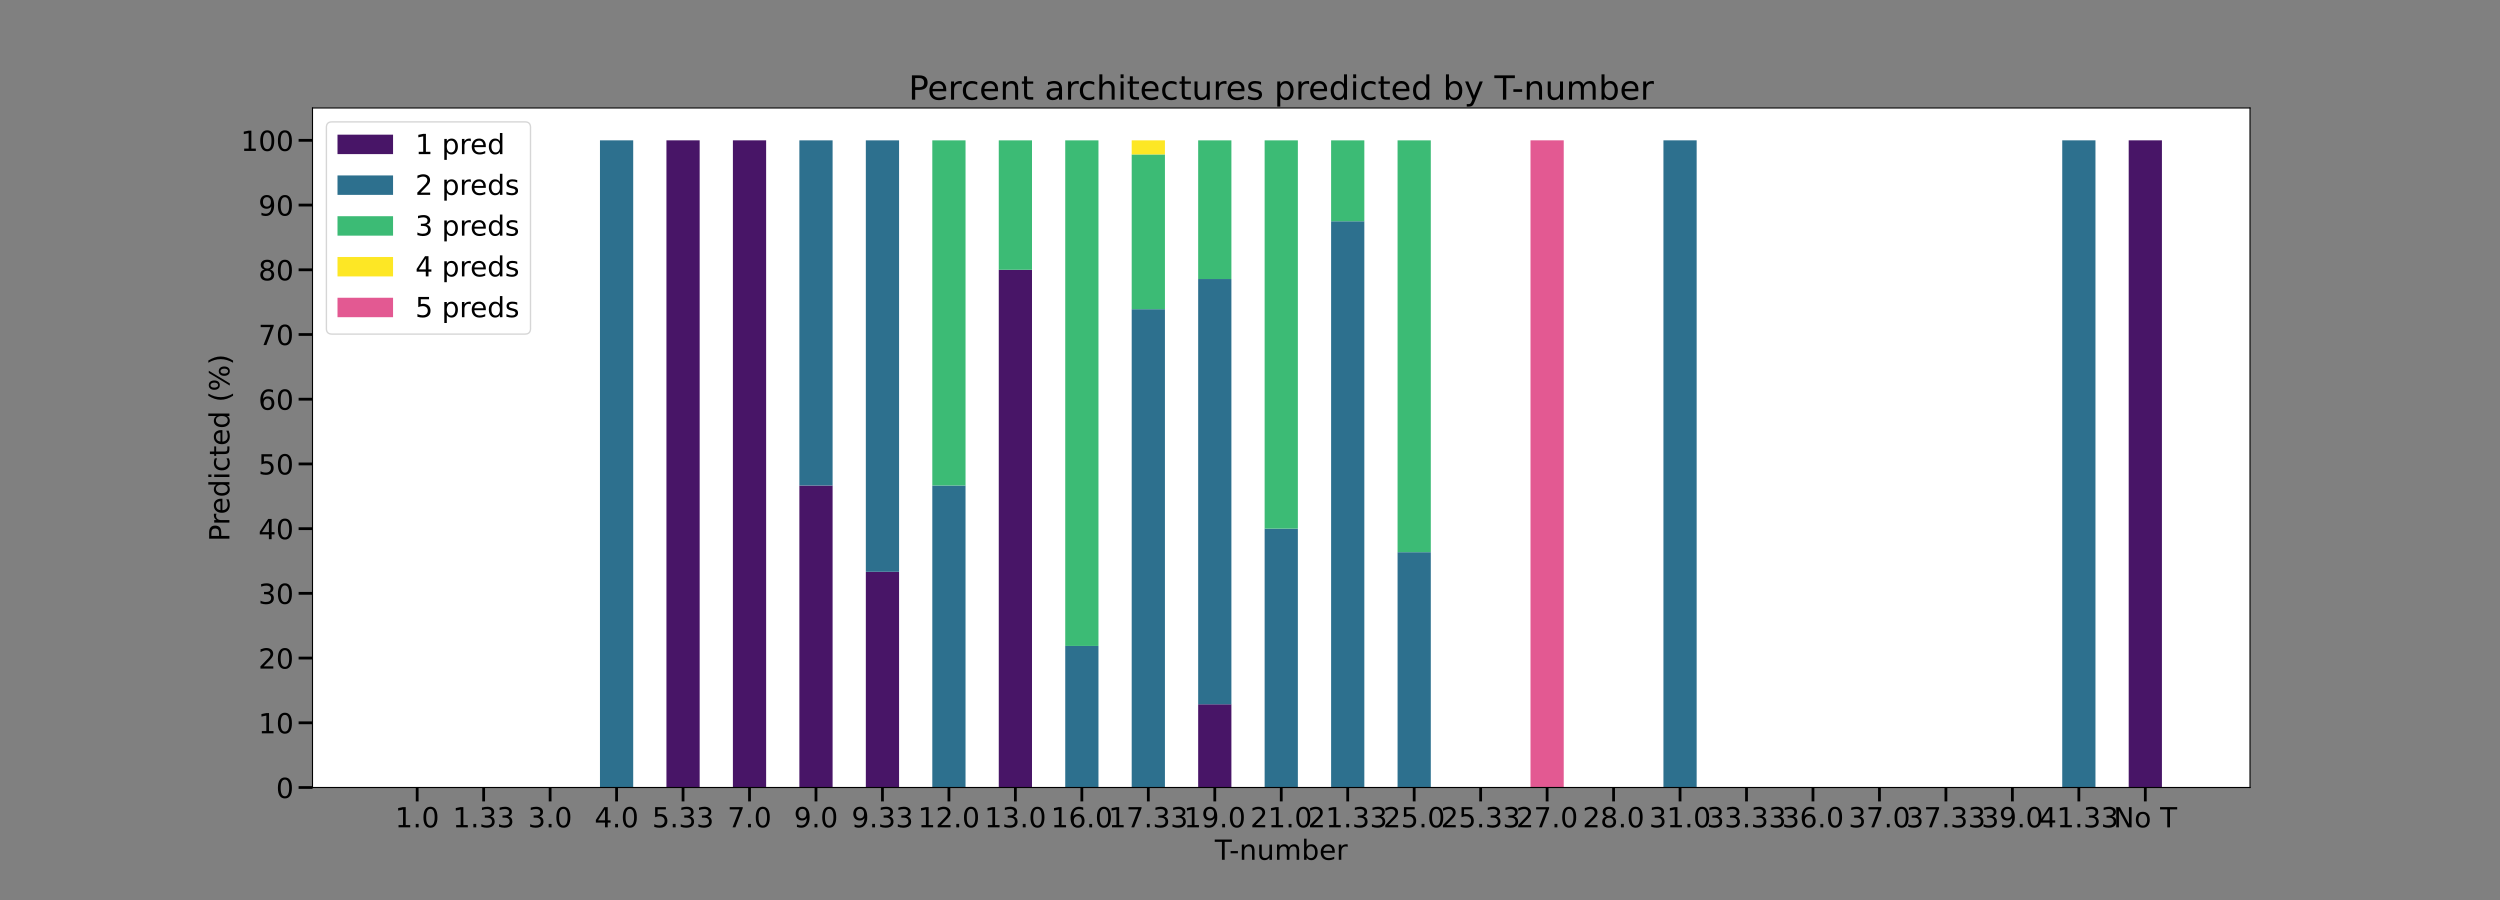 <?xml version="1.0" encoding="utf-8" standalone="no"?>
<!DOCTYPE svg PUBLIC "-//W3C//DTD SVG 1.1//EN"
  "http://www.w3.org/Graphics/SVG/1.1/DTD/svg11.dtd">
<!-- Created with matplotlib (https://matplotlib.org/) -->
<svg height="648pt" version="1.1" viewBox="0 0 1800 648" width="1800pt" xmlns="http://www.w3.org/2000/svg" xmlns:xlink="http://www.w3.org/1999/xlink">
 <rect x="0" y="0" width="1800" height="648" fill="#808080" stroke="none"/>
 <defs>
  <style type="text/css">*{stroke-linecap:butt;stroke-linejoin:round;}</style>
 </defs>
 <g id="figure_1">
  <g id="patch_1">
   <path d="M 0 648 
L 1800 648 
L 1800 0 
L 0 0 
z
" style="fill:none;"/>
  </g>
  <g id="axes_1">
   <g id="patch_2">
    <path d="M 225 567 
L 1620 567 
L 1620 77.76 
L 225 77.76 
z
" style="fill:#ffffff;"/>
   </g>
   <g id="patch_3">
    <path clip-path="url(#p3b4fd1205d)" d="M 288.409 567 
L 312.337 567 
L 312.337 567 
L 288.409 567 
z
" style="fill:#481567;"/>
   </g>
   <g id="patch_4">
    <path clip-path="url(#p3b4fd1205d)" d="M 336.265 567 
L 360.193 567 
L 360.193 567 
L 336.265 567 
z
" style="fill:#481567;"/>
   </g>
   <g id="patch_5">
    <path clip-path="url(#p3b4fd1205d)" d="M 384.121 567 
L 408.049 567 
L 408.049 567 
L 384.121 567 
z
" style="fill:#481567;"/>
   </g>
   <g id="patch_6">
    <path clip-path="url(#p3b4fd1205d)" d="M 431.977 567 
L 455.905 567 
L 455.905 567 
L 431.977 567 
z
" style="fill:#481567;"/>
   </g>
   <g id="patch_7">
    <path clip-path="url(#p3b4fd1205d)" d="M 479.833 567 
L 503.761 567 
L 503.761 101.057 
L 479.833 101.057 
z
" style="fill:#481567;"/>
   </g>
   <g id="patch_8">
    <path clip-path="url(#p3b4fd1205d)" d="M 527.689 567 
L 551.617 567 
L 551.617 101.057 
L 527.689 101.057 
z
" style="fill:#481567;"/>
   </g>
   <g id="patch_9">
    <path clip-path="url(#p3b4fd1205d)" d="M 575.545 567 
L 599.473 567 
L 599.473 349.56 
L 575.545 349.56 
z
" style="fill:#481567;"/>
   </g>
   <g id="patch_10">
    <path clip-path="url(#p3b4fd1205d)" d="M 623.401 567 
L 647.328 567 
L 647.328 411.686 
L 623.401 411.686 
z
" style="fill:#481567;"/>
   </g>
   <g id="patch_11">
    <path clip-path="url(#p3b4fd1205d)" d="M 671.256 567 
L 695.184 567 
L 695.184 567 
L 671.256 567 
z
" style="fill:#481567;"/>
   </g>
   <g id="patch_12">
    <path clip-path="url(#p3b4fd1205d)" d="M 719.112 567 
L 743.04 567 
L 743.04 194.246 
L 719.112 194.246 
z
" style="fill:#481567;"/>
   </g>
   <g id="patch_13">
    <path clip-path="url(#p3b4fd1205d)" d="M 766.968 567 
L 790.896 567 
L 790.896 567 
L 766.968 567 
z
" style="fill:#481567;"/>
   </g>
   <g id="patch_14">
    <path clip-path="url(#p3b4fd1205d)" d="M 814.824 567 
L 838.752 567 
L 838.752 567 
L 814.824 567 
z
" style="fill:#481567;"/>
   </g>
   <g id="patch_15">
    <path clip-path="url(#p3b4fd1205d)" d="M 862.68 567 
L 886.608 567 
L 886.608 507.093 
L 862.68 507.093 
z
" style="fill:#481567;"/>
   </g>
   <g id="patch_16">
    <path clip-path="url(#p3b4fd1205d)" d="M 910.536 567 
L 934.464 567 
L 934.464 567 
L 910.536 567 
z
" style="fill:#481567;"/>
   </g>
   <g id="patch_17">
    <path clip-path="url(#p3b4fd1205d)" d="M 958.392 567 
L 982.32 567 
L 982.32 567 
L 958.392 567 
z
" style="fill:#481567;"/>
   </g>
   <g id="patch_18">
    <path clip-path="url(#p3b4fd1205d)" d="M 1006.248 567 
L 1030.176 567 
L 1030.176 567 
L 1006.248 567 
z
" style="fill:#481567;"/>
   </g>
   <g id="patch_19">
    <path clip-path="url(#p3b4fd1205d)" d="M 1054.104 567 
L 1078.032 567 
L 1078.032 567 
L 1054.104 567 
z
" style="fill:#481567;"/>
   </g>
   <g id="patch_20">
    <path clip-path="url(#p3b4fd1205d)" d="M 1101.96 567 
L 1125.888 567 
L 1125.888 567 
L 1101.96 567 
z
" style="fill:#481567;"/>
   </g>
   <g id="patch_21">
    <path clip-path="url(#p3b4fd1205d)" d="M 1149.816 567 
L 1173.744 567 
L 1173.744 567 
L 1149.816 567 
z
" style="fill:#481567;"/>
   </g>
   <g id="patch_22">
    <path clip-path="url(#p3b4fd1205d)" d="M 1197.672 567 
L 1221.599 567 
L 1221.599 567 
L 1197.672 567 
z
" style="fill:#481567;"/>
   </g>
   <g id="patch_23">
    <path clip-path="url(#p3b4fd1205d)" d="M 1245.527 567 
L 1269.455 567 
L 1269.455 567 
L 1245.527 567 
z
" style="fill:#481567;"/>
   </g>
   <g id="patch_24">
    <path clip-path="url(#p3b4fd1205d)" d="M 1293.383 567 
L 1317.311 567 
L 1317.311 567 
L 1293.383 567 
z
" style="fill:#481567;"/>
   </g>
   <g id="patch_25">
    <path clip-path="url(#p3b4fd1205d)" d="M 1341.239 567 
L 1365.167 567 
L 1365.167 567 
L 1341.239 567 
z
" style="fill:#481567;"/>
   </g>
   <g id="patch_26">
    <path clip-path="url(#p3b4fd1205d)" d="M 1389.095 567 
L 1413.023 567 
L 1413.023 567 
L 1389.095 567 
z
" style="fill:#481567;"/>
   </g>
   <g id="patch_27">
    <path clip-path="url(#p3b4fd1205d)" d="M 1436.951 567 
L 1460.879 567 
L 1460.879 567 
L 1436.951 567 
z
" style="fill:#481567;"/>
   </g>
   <g id="patch_28">
    <path clip-path="url(#p3b4fd1205d)" d="M 1484.807 567 
L 1508.735 567 
L 1508.735 567 
L 1484.807 567 
z
" style="fill:#481567;"/>
   </g>
   <g id="patch_29">
    <path clip-path="url(#p3b4fd1205d)" d="M 1532.663 567 
L 1556.591 567 
L 1556.591 101.057 
L 1532.663 101.057 
z
" style="fill:#481567;"/>
   </g>
   <g id="patch_30">
    <path clip-path="url(#p3b4fd1205d)" d="M 288.409 567 
L 312.337 567 
L 312.337 567 
L 288.409 567 
z
" style="fill:#2d708e;"/>
   </g>
   <g id="patch_31">
    <path clip-path="url(#p3b4fd1205d)" d="M 336.265 567 
L 360.193 567 
L 360.193 567 
L 336.265 567 
z
" style="fill:#2d708e;"/>
   </g>
   <g id="patch_32">
    <path clip-path="url(#p3b4fd1205d)" d="M 384.121 567 
L 408.049 567 
L 408.049 567 
L 384.121 567 
z
" style="fill:#2d708e;"/>
   </g>
   <g id="patch_33">
    <path clip-path="url(#p3b4fd1205d)" d="M 431.977 567 
L 455.905 567 
L 455.905 101.057 
L 431.977 101.057 
z
" style="fill:#2d708e;"/>
   </g>
   <g id="patch_34">
    <path clip-path="url(#p3b4fd1205d)" d="M 479.833 101.057 
L 503.761 101.057 
L 503.761 101.057 
L 479.833 101.057 
z
" style="fill:#2d708e;"/>
   </g>
   <g id="patch_35">
    <path clip-path="url(#p3b4fd1205d)" d="M 527.689 101.057 
L 551.617 101.057 
L 551.617 101.057 
L 527.689 101.057 
z
" style="fill:#2d708e;"/>
   </g>
   <g id="patch_36">
    <path clip-path="url(#p3b4fd1205d)" d="M 575.545 349.56 
L 599.473 349.56 
L 599.473 101.057 
L 575.545 101.057 
z
" style="fill:#2d708e;"/>
   </g>
   <g id="patch_37">
    <path clip-path="url(#p3b4fd1205d)" d="M 623.401 411.686 
L 647.328 411.686 
L 647.328 101.057 
L 623.401 101.057 
z
" style="fill:#2d708e;"/>
   </g>
   <g id="patch_38">
    <path clip-path="url(#p3b4fd1205d)" d="M 671.256 567 
L 695.184 567 
L 695.184 349.56 
L 671.256 349.56 
z
" style="fill:#2d708e;"/>
   </g>
   <g id="patch_39">
    <path clip-path="url(#p3b4fd1205d)" d="M 719.112 194.246 
L 743.04 194.246 
L 743.04 194.246 
L 719.112 194.246 
z
" style="fill:#2d708e;"/>
   </g>
   <g id="patch_40">
    <path clip-path="url(#p3b4fd1205d)" d="M 766.968 567 
L 790.896 567 
L 790.896 465.075 
L 766.968 465.075 
z
" style="fill:#2d708e;"/>
   </g>
   <g id="patch_41">
    <path clip-path="url(#p3b4fd1205d)" d="M 814.824 567 
L 838.752 567 
L 838.752 222.607 
L 814.824 222.607 
z
" style="fill:#2d708e;"/>
   </g>
   <g id="patch_42">
    <path clip-path="url(#p3b4fd1205d)" d="M 862.68 507.093 
L 886.608 507.093 
L 886.608 200.902 
L 862.68 200.902 
z
" style="fill:#2d708e;"/>
   </g>
   <g id="patch_43">
    <path clip-path="url(#p3b4fd1205d)" d="M 910.536 567 
L 934.464 567 
L 934.464 380.623 
L 910.536 380.623 
z
" style="fill:#2d708e;"/>
   </g>
   <g id="patch_44">
    <path clip-path="url(#p3b4fd1205d)" d="M 958.392 567 
L 982.32 567 
L 982.32 159.3 
L 958.392 159.3 
z
" style="fill:#2d708e;"/>
   </g>
   <g id="patch_45">
    <path clip-path="url(#p3b4fd1205d)" d="M 1006.248 567 
L 1030.176 567 
L 1030.176 397.566 
L 1006.248 397.566 
z
" style="fill:#2d708e;"/>
   </g>
   <g id="patch_46">
    <path clip-path="url(#p3b4fd1205d)" d="M 1054.104 567 
L 1078.032 567 
L 1078.032 567 
L 1054.104 567 
z
" style="fill:#2d708e;"/>
   </g>
   <g id="patch_47">
    <path clip-path="url(#p3b4fd1205d)" d="M 1101.96 567 
L 1125.888 567 
L 1125.888 567 
L 1101.96 567 
z
" style="fill:#2d708e;"/>
   </g>
   <g id="patch_48">
    <path clip-path="url(#p3b4fd1205d)" d="M 1149.816 567 
L 1173.744 567 
L 1173.744 567 
L 1149.816 567 
z
" style="fill:#2d708e;"/>
   </g>
   <g id="patch_49">
    <path clip-path="url(#p3b4fd1205d)" d="M 1197.672 567 
L 1221.599 567 
L 1221.599 101.057 
L 1197.672 101.057 
z
" style="fill:#2d708e;"/>
   </g>
   <g id="patch_50">
    <path clip-path="url(#p3b4fd1205d)" d="M 1245.527 567 
L 1269.455 567 
L 1269.455 567 
L 1245.527 567 
z
" style="fill:#2d708e;"/>
   </g>
   <g id="patch_51">
    <path clip-path="url(#p3b4fd1205d)" d="M 1293.383 567 
L 1317.311 567 
L 1317.311 567 
L 1293.383 567 
z
" style="fill:#2d708e;"/>
   </g>
   <g id="patch_52">
    <path clip-path="url(#p3b4fd1205d)" d="M 1341.239 567 
L 1365.167 567 
L 1365.167 567 
L 1341.239 567 
z
" style="fill:#2d708e;"/>
   </g>
   <g id="patch_53">
    <path clip-path="url(#p3b4fd1205d)" d="M 1389.095 567 
L 1413.023 567 
L 1413.023 567 
L 1389.095 567 
z
" style="fill:#2d708e;"/>
   </g>
   <g id="patch_54">
    <path clip-path="url(#p3b4fd1205d)" d="M 1436.951 567 
L 1460.879 567 
L 1460.879 567 
L 1436.951 567 
z
" style="fill:#2d708e;"/>
   </g>
   <g id="patch_55">
    <path clip-path="url(#p3b4fd1205d)" d="M 1484.807 567 
L 1508.735 567 
L 1508.735 101.057 
L 1484.807 101.057 
z
" style="fill:#2d708e;"/>
   </g>
   <g id="patch_56">
    <path clip-path="url(#p3b4fd1205d)" d="M 1532.663 101.057 
L 1556.591 101.057 
L 1556.591 101.057 
L 1532.663 101.057 
z
" style="fill:#2d708e;"/>
   </g>
   <g id="patch_57">
    <path clip-path="url(#p3b4fd1205d)" d="M 288.409 567 
L 312.337 567 
L 312.337 567 
L 288.409 567 
z
" style="fill:#3cbb75;"/>
   </g>
   <g id="patch_58">
    <path clip-path="url(#p3b4fd1205d)" d="M 336.265 567 
L 360.193 567 
L 360.193 567 
L 336.265 567 
z
" style="fill:#3cbb75;"/>
   </g>
   <g id="patch_59">
    <path clip-path="url(#p3b4fd1205d)" d="M 384.121 567 
L 408.049 567 
L 408.049 567 
L 384.121 567 
z
" style="fill:#3cbb75;"/>
   </g>
   <g id="patch_60">
    <path clip-path="url(#p3b4fd1205d)" d="M 431.977 101.057 
L 455.905 101.057 
L 455.905 101.057 
L 431.977 101.057 
z
" style="fill:#3cbb75;"/>
   </g>
   <g id="patch_61">
    <path clip-path="url(#p3b4fd1205d)" d="M 479.833 101.057 
L 503.761 101.057 
L 503.761 101.057 
L 479.833 101.057 
z
" style="fill:#3cbb75;"/>
   </g>
   <g id="patch_62">
    <path clip-path="url(#p3b4fd1205d)" d="M 527.689 101.057 
L 551.617 101.057 
L 551.617 101.057 
L 527.689 101.057 
z
" style="fill:#3cbb75;"/>
   </g>
   <g id="patch_63">
    <path clip-path="url(#p3b4fd1205d)" d="M 575.545 101.057 
L 599.473 101.057 
L 599.473 101.057 
L 575.545 101.057 
z
" style="fill:#3cbb75;"/>
   </g>
   <g id="patch_64">
    <path clip-path="url(#p3b4fd1205d)" d="M 623.401 101.057 
L 647.328 101.057 
L 647.328 101.057 
L 623.401 101.057 
z
" style="fill:#3cbb75;"/>
   </g>
   <g id="patch_65">
    <path clip-path="url(#p3b4fd1205d)" d="M 671.256 349.56 
L 695.184 349.56 
L 695.184 101.057 
L 671.256 101.057 
z
" style="fill:#3cbb75;"/>
   </g>
   <g id="patch_66">
    <path clip-path="url(#p3b4fd1205d)" d="M 719.112 194.246 
L 743.04 194.246 
L 743.04 101.057 
L 719.112 101.057 
z
" style="fill:#3cbb75;"/>
   </g>
   <g id="patch_67">
    <path clip-path="url(#p3b4fd1205d)" d="M 766.968 465.075 
L 790.896 465.075 
L 790.896 101.057 
L 766.968 101.057 
z
" style="fill:#3cbb75;"/>
   </g>
   <g id="patch_68">
    <path clip-path="url(#p3b4fd1205d)" d="M 814.824 222.607 
L 838.752 222.607 
L 838.752 111.186 
L 814.824 111.186 
z
" style="fill:#3cbb75;"/>
   </g>
   <g id="patch_69">
    <path clip-path="url(#p3b4fd1205d)" d="M 862.68 200.902 
L 886.608 200.902 
L 886.608 101.057 
L 862.68 101.057 
z
" style="fill:#3cbb75;"/>
   </g>
   <g id="patch_70">
    <path clip-path="url(#p3b4fd1205d)" d="M 910.536 380.623 
L 934.464 380.623 
L 934.464 101.057 
L 910.536 101.057 
z
" style="fill:#3cbb75;"/>
   </g>
   <g id="patch_71">
    <path clip-path="url(#p3b4fd1205d)" d="M 958.392 159.3 
L 982.32 159.3 
L 982.32 101.057 
L 958.392 101.057 
z
" style="fill:#3cbb75;"/>
   </g>
   <g id="patch_72">
    <path clip-path="url(#p3b4fd1205d)" d="M 1006.248 397.566 
L 1030.176 397.566 
L 1030.176 101.057 
L 1006.248 101.057 
z
" style="fill:#3cbb75;"/>
   </g>
   <g id="patch_73">
    <path clip-path="url(#p3b4fd1205d)" d="M 1054.104 567 
L 1078.032 567 
L 1078.032 567 
L 1054.104 567 
z
" style="fill:#3cbb75;"/>
   </g>
   <g id="patch_74">
    <path clip-path="url(#p3b4fd1205d)" d="M 1101.96 567 
L 1125.888 567 
L 1125.888 567 
L 1101.96 567 
z
" style="fill:#3cbb75;"/>
   </g>
   <g id="patch_75">
    <path clip-path="url(#p3b4fd1205d)" d="M 1149.816 567 
L 1173.744 567 
L 1173.744 567 
L 1149.816 567 
z
" style="fill:#3cbb75;"/>
   </g>
   <g id="patch_76">
    <path clip-path="url(#p3b4fd1205d)" d="M 1197.672 101.057 
L 1221.599 101.057 
L 1221.599 101.057 
L 1197.672 101.057 
z
" style="fill:#3cbb75;"/>
   </g>
   <g id="patch_77">
    <path clip-path="url(#p3b4fd1205d)" d="M 1245.527 567 
L 1269.455 567 
L 1269.455 567 
L 1245.527 567 
z
" style="fill:#3cbb75;"/>
   </g>
   <g id="patch_78">
    <path clip-path="url(#p3b4fd1205d)" d="M 1293.383 567 
L 1317.311 567 
L 1317.311 567 
L 1293.383 567 
z
" style="fill:#3cbb75;"/>
   </g>
   <g id="patch_79">
    <path clip-path="url(#p3b4fd1205d)" d="M 1341.239 567 
L 1365.167 567 
L 1365.167 567 
L 1341.239 567 
z
" style="fill:#3cbb75;"/>
   </g>
   <g id="patch_80">
    <path clip-path="url(#p3b4fd1205d)" d="M 1389.095 567 
L 1413.023 567 
L 1413.023 567 
L 1389.095 567 
z
" style="fill:#3cbb75;"/>
   </g>
   <g id="patch_81">
    <path clip-path="url(#p3b4fd1205d)" d="M 1436.951 567 
L 1460.879 567 
L 1460.879 567 
L 1436.951 567 
z
" style="fill:#3cbb75;"/>
   </g>
   <g id="patch_82">
    <path clip-path="url(#p3b4fd1205d)" d="M 1484.807 101.057 
L 1508.735 101.057 
L 1508.735 101.057 
L 1484.807 101.057 
z
" style="fill:#3cbb75;"/>
   </g>
   <g id="patch_83">
    <path clip-path="url(#p3b4fd1205d)" d="M 1532.663 101.057 
L 1556.591 101.057 
L 1556.591 101.057 
L 1532.663 101.057 
z
" style="fill:#3cbb75;"/>
   </g>
   <g id="patch_84">
    <path clip-path="url(#p3b4fd1205d)" d="M 288.409 567 
L 312.337 567 
L 312.337 567 
L 288.409 567 
z
" style="fill:#fde725;"/>
   </g>
   <g id="patch_85">
    <path clip-path="url(#p3b4fd1205d)" d="M 336.265 567 
L 360.193 567 
L 360.193 567 
L 336.265 567 
z
" style="fill:#fde725;"/>
   </g>
   <g id="patch_86">
    <path clip-path="url(#p3b4fd1205d)" d="M 384.121 567 
L 408.049 567 
L 408.049 567 
L 384.121 567 
z
" style="fill:#fde725;"/>
   </g>
   <g id="patch_87">
    <path clip-path="url(#p3b4fd1205d)" d="M 431.977 101.057 
L 455.905 101.057 
L 455.905 101.057 
L 431.977 101.057 
z
" style="fill:#fde725;"/>
   </g>
   <g id="patch_88">
    <path clip-path="url(#p3b4fd1205d)" d="M 479.833 101.057 
L 503.761 101.057 
L 503.761 101.057 
L 479.833 101.057 
z
" style="fill:#fde725;"/>
   </g>
   <g id="patch_89">
    <path clip-path="url(#p3b4fd1205d)" d="M 527.689 101.057 
L 551.617 101.057 
L 551.617 101.057 
L 527.689 101.057 
z
" style="fill:#fde725;"/>
   </g>
   <g id="patch_90">
    <path clip-path="url(#p3b4fd1205d)" d="M 575.545 101.057 
L 599.473 101.057 
L 599.473 101.057 
L 575.545 101.057 
z
" style="fill:#fde725;"/>
   </g>
   <g id="patch_91">
    <path clip-path="url(#p3b4fd1205d)" d="M 623.401 101.057 
L 647.328 101.057 
L 647.328 101.057 
L 623.401 101.057 
z
" style="fill:#fde725;"/>
   </g>
   <g id="patch_92">
    <path clip-path="url(#p3b4fd1205d)" d="M 671.256 101.057 
L 695.184 101.057 
L 695.184 101.057 
L 671.256 101.057 
z
" style="fill:#fde725;"/>
   </g>
   <g id="patch_93">
    <path clip-path="url(#p3b4fd1205d)" d="M 719.112 101.057 
L 743.04 101.057 
L 743.04 101.057 
L 719.112 101.057 
z
" style="fill:#fde725;"/>
   </g>
   <g id="patch_94">
    <path clip-path="url(#p3b4fd1205d)" d="M 766.968 101.057 
L 790.896 101.057 
L 790.896 101.057 
L 766.968 101.057 
z
" style="fill:#fde725;"/>
   </g>
   <g id="patch_95">
    <path clip-path="url(#p3b4fd1205d)" d="M 814.824 111.186 
L 838.752 111.186 
L 838.752 101.057 
L 814.824 101.057 
z
" style="fill:#fde725;"/>
   </g>
   <g id="patch_96">
    <path clip-path="url(#p3b4fd1205d)" d="M 862.68 101.057 
L 886.608 101.057 
L 886.608 101.057 
L 862.68 101.057 
z
" style="fill:#fde725;"/>
   </g>
   <g id="patch_97">
    <path clip-path="url(#p3b4fd1205d)" d="M 910.536 101.057 
L 934.464 101.057 
L 934.464 101.057 
L 910.536 101.057 
z
" style="fill:#fde725;"/>
   </g>
   <g id="patch_98">
    <path clip-path="url(#p3b4fd1205d)" d="M 958.392 101.057 
L 982.32 101.057 
L 982.32 101.057 
L 958.392 101.057 
z
" style="fill:#fde725;"/>
   </g>
   <g id="patch_99">
    <path clip-path="url(#p3b4fd1205d)" d="M 1006.248 101.057 
L 1030.176 101.057 
L 1030.176 101.057 
L 1006.248 101.057 
z
" style="fill:#fde725;"/>
   </g>
   <g id="patch_100">
    <path clip-path="url(#p3b4fd1205d)" d="M 1054.104 567 
L 1078.032 567 
L 1078.032 567 
L 1054.104 567 
z
" style="fill:#fde725;"/>
   </g>
   <g id="patch_101">
    <path clip-path="url(#p3b4fd1205d)" d="M 1101.96 567 
L 1125.888 567 
L 1125.888 567 
L 1101.96 567 
z
" style="fill:#fde725;"/>
   </g>
   <g id="patch_102">
    <path clip-path="url(#p3b4fd1205d)" d="M 1149.816 567 
L 1173.744 567 
L 1173.744 567 
L 1149.816 567 
z
" style="fill:#fde725;"/>
   </g>
   <g id="patch_103">
    <path clip-path="url(#p3b4fd1205d)" d="M 1197.672 101.057 
L 1221.599 101.057 
L 1221.599 101.057 
L 1197.672 101.057 
z
" style="fill:#fde725;"/>
   </g>
   <g id="patch_104">
    <path clip-path="url(#p3b4fd1205d)" d="M 1245.527 567 
L 1269.455 567 
L 1269.455 567 
L 1245.527 567 
z
" style="fill:#fde725;"/>
   </g>
   <g id="patch_105">
    <path clip-path="url(#p3b4fd1205d)" d="M 1293.383 567 
L 1317.311 567 
L 1317.311 567 
L 1293.383 567 
z
" style="fill:#fde725;"/>
   </g>
   <g id="patch_106">
    <path clip-path="url(#p3b4fd1205d)" d="M 1341.239 567 
L 1365.167 567 
L 1365.167 567 
L 1341.239 567 
z
" style="fill:#fde725;"/>
   </g>
   <g id="patch_107">
    <path clip-path="url(#p3b4fd1205d)" d="M 1389.095 567 
L 1413.023 567 
L 1413.023 567 
L 1389.095 567 
z
" style="fill:#fde725;"/>
   </g>
   <g id="patch_108">
    <path clip-path="url(#p3b4fd1205d)" d="M 1436.951 567 
L 1460.879 567 
L 1460.879 567 
L 1436.951 567 
z
" style="fill:#fde725;"/>
   </g>
   <g id="patch_109">
    <path clip-path="url(#p3b4fd1205d)" d="M 1484.807 101.057 
L 1508.735 101.057 
L 1508.735 101.057 
L 1484.807 101.057 
z
" style="fill:#fde725;"/>
   </g>
   <g id="patch_110">
    <path clip-path="url(#p3b4fd1205d)" d="M 1532.663 101.057 
L 1556.591 101.057 
L 1556.591 101.057 
L 1532.663 101.057 
z
" style="fill:#fde725;"/>
   </g>
   <g id="patch_111">
    <path clip-path="url(#p3b4fd1205d)" d="M 288.409 567 
L 312.337 567 
L 312.337 567 
L 288.409 567 
z
" style="fill:#e35992;"/>
   </g>
   <g id="patch_112">
    <path clip-path="url(#p3b4fd1205d)" d="M 336.265 567 
L 360.193 567 
L 360.193 567 
L 336.265 567 
z
" style="fill:#e35992;"/>
   </g>
   <g id="patch_113">
    <path clip-path="url(#p3b4fd1205d)" d="M 384.121 567 
L 408.049 567 
L 408.049 567 
L 384.121 567 
z
" style="fill:#e35992;"/>
   </g>
   <g id="patch_114">
    <path clip-path="url(#p3b4fd1205d)" d="M 431.977 101.057 
L 455.905 101.057 
L 455.905 101.057 
L 431.977 101.057 
z
" style="fill:#e35992;"/>
   </g>
   <g id="patch_115">
    <path clip-path="url(#p3b4fd1205d)" d="M 479.833 101.057 
L 503.761 101.057 
L 503.761 101.057 
L 479.833 101.057 
z
" style="fill:#e35992;"/>
   </g>
   <g id="patch_116">
    <path clip-path="url(#p3b4fd1205d)" d="M 527.689 101.057 
L 551.617 101.057 
L 551.617 101.057 
L 527.689 101.057 
z
" style="fill:#e35992;"/>
   </g>
   <g id="patch_117">
    <path clip-path="url(#p3b4fd1205d)" d="M 575.545 101.057 
L 599.473 101.057 
L 599.473 101.057 
L 575.545 101.057 
z
" style="fill:#e35992;"/>
   </g>
   <g id="patch_118">
    <path clip-path="url(#p3b4fd1205d)" d="M 623.401 101.057 
L 647.328 101.057 
L 647.328 101.057 
L 623.401 101.057 
z
" style="fill:#e35992;"/>
   </g>
   <g id="patch_119">
    <path clip-path="url(#p3b4fd1205d)" d="M 671.256 101.057 
L 695.184 101.057 
L 695.184 101.057 
L 671.256 101.057 
z
" style="fill:#e35992;"/>
   </g>
   <g id="patch_120">
    <path clip-path="url(#p3b4fd1205d)" d="M 719.112 101.057 
L 743.04 101.057 
L 743.04 101.057 
L 719.112 101.057 
z
" style="fill:#e35992;"/>
   </g>
   <g id="patch_121">
    <path clip-path="url(#p3b4fd1205d)" d="M 766.968 101.057 
L 790.896 101.057 
L 790.896 101.057 
L 766.968 101.057 
z
" style="fill:#e35992;"/>
   </g>
   <g id="patch_122">
    <path clip-path="url(#p3b4fd1205d)" d="M 814.824 101.057 
L 838.752 101.057 
L 838.752 101.057 
L 814.824 101.057 
z
" style="fill:#e35992;"/>
   </g>
   <g id="patch_123">
    <path clip-path="url(#p3b4fd1205d)" d="M 862.68 101.057 
L 886.608 101.057 
L 886.608 101.057 
L 862.68 101.057 
z
" style="fill:#e35992;"/>
   </g>
   <g id="patch_124">
    <path clip-path="url(#p3b4fd1205d)" d="M 910.536 101.057 
L 934.464 101.057 
L 934.464 101.057 
L 910.536 101.057 
z
" style="fill:#e35992;"/>
   </g>
   <g id="patch_125">
    <path clip-path="url(#p3b4fd1205d)" d="M 958.392 101.057 
L 982.32 101.057 
L 982.32 101.057 
L 958.392 101.057 
z
" style="fill:#e35992;"/>
   </g>
   <g id="patch_126">
    <path clip-path="url(#p3b4fd1205d)" d="M 1006.248 101.057 
L 1030.176 101.057 
L 1030.176 101.057 
L 1006.248 101.057 
z
" style="fill:#e35992;"/>
   </g>
   <g id="patch_127">
    <path clip-path="url(#p3b4fd1205d)" d="M 1054.104 567 
L 1078.032 567 
L 1078.032 567 
L 1054.104 567 
z
" style="fill:#e35992;"/>
   </g>
   <g id="patch_128">
    <path clip-path="url(#p3b4fd1205d)" d="M 1101.96 567 
L 1125.888 567 
L 1125.888 101.057 
L 1101.96 101.057 
z
" style="fill:#e35992;"/>
   </g>
   <g id="patch_129">
    <path clip-path="url(#p3b4fd1205d)" d="M 1149.816 567 
L 1173.744 567 
L 1173.744 567 
L 1149.816 567 
z
" style="fill:#e35992;"/>
   </g>
   <g id="patch_130">
    <path clip-path="url(#p3b4fd1205d)" d="M 1197.672 101.057 
L 1221.599 101.057 
L 1221.599 101.057 
L 1197.672 101.057 
z
" style="fill:#e35992;"/>
   </g>
   <g id="patch_131">
    <path clip-path="url(#p3b4fd1205d)" d="M 1245.527 567 
L 1269.455 567 
L 1269.455 567 
L 1245.527 567 
z
" style="fill:#e35992;"/>
   </g>
   <g id="patch_132">
    <path clip-path="url(#p3b4fd1205d)" d="M 1293.383 567 
L 1317.311 567 
L 1317.311 567 
L 1293.383 567 
z
" style="fill:#e35992;"/>
   </g>
   <g id="patch_133">
    <path clip-path="url(#p3b4fd1205d)" d="M 1341.239 567 
L 1365.167 567 
L 1365.167 567 
L 1341.239 567 
z
" style="fill:#e35992;"/>
   </g>
   <g id="patch_134">
    <path clip-path="url(#p3b4fd1205d)" d="M 1389.095 567 
L 1413.023 567 
L 1413.023 567 
L 1389.095 567 
z
" style="fill:#e35992;"/>
   </g>
   <g id="patch_135">
    <path clip-path="url(#p3b4fd1205d)" d="M 1436.951 567 
L 1460.879 567 
L 1460.879 567 
L 1436.951 567 
z
" style="fill:#e35992;"/>
   </g>
   <g id="patch_136">
    <path clip-path="url(#p3b4fd1205d)" d="M 1484.807 101.057 
L 1508.735 101.057 
L 1508.735 101.057 
L 1484.807 101.057 
z
" style="fill:#e35992;"/>
   </g>
   <g id="patch_137">
    <path clip-path="url(#p3b4fd1205d)" d="M 1532.663 101.057 
L 1556.591 101.057 
L 1556.591 101.057 
L 1532.663 101.057 
z
" style="fill:#e35992;"/>
   </g>
   <g id="matplotlib.axis_1">
    <g id="xtick_1">
     <g id="line2d_1">
      <defs>
       <path d="M 0 0 
L 0 10 
" id="ma8dd19d78e" style="stroke:#000000;stroke-width:2;"/>
      </defs>
      <g>
       <use style="stroke:#000000;stroke-width:2;" x="300.373" xlink:href="#ma8dd19d78e" y="567"/>
      </g>
     </g>
     <g id="text_1">
      <!-- 1.0 -->
      <g transform="translate(284.47 595.697)scale(0.2 -0.2)">
       <defs>
        <path d="M 12.406 8.297 
L 28.516 8.297 
L 28.516 63.922 
L 10.984 60.406 
L 10.984 69.391 
L 28.422 72.906 
L 38.281 72.906 
L 38.281 8.297 
L 54.391 8.297 
L 54.391 0 
L 12.406 0 
z
" id="DejaVuSans-49"/>
        <path d="M 10.688 12.406 
L 21 12.406 
L 21 0 
L 10.688 0 
z
" id="DejaVuSans-46"/>
        <path d="M 31.781 66.406 
Q 24.172 66.406 20.328 58.906 
Q 16.5 51.422 16.5 36.375 
Q 16.5 21.391 20.328 13.891 
Q 24.172 6.391 31.781 6.391 
Q 39.453 6.391 43.281 13.891 
Q 47.125 21.391 47.125 36.375 
Q 47.125 51.422 43.281 58.906 
Q 39.453 66.406 31.781 66.406 
z
M 31.781 74.219 
Q 44.047 74.219 50.516 64.516 
Q 56.984 54.828 56.984 36.375 
Q 56.984 17.969 50.516 8.266 
Q 44.047 -1.422 31.781 -1.422 
Q 19.531 -1.422 13.062 8.266 
Q 6.594 17.969 6.594 36.375 
Q 6.594 54.828 13.062 64.516 
Q 19.531 74.219 31.781 74.219 
z
" id="DejaVuSans-48"/>
       </defs>
       <use xlink:href="#DejaVuSans-49"/>
       <use x="63.623" xlink:href="#DejaVuSans-46"/>
       <use x="95.41" xlink:href="#DejaVuSans-48"/>
      </g>
     </g>
    </g>
    <g id="xtick_2">
     <g id="line2d_2">
      <g>
       <use style="stroke:#000000;stroke-width:2;" x="348.229" xlink:href="#ma8dd19d78e" y="567"/>
      </g>
     </g>
     <g id="text_2">
      <!-- 1.33 -->
      <g transform="translate(325.963 595.697)scale(0.2 -0.2)">
       <defs>
        <path d="M 40.578 39.312 
Q 47.656 37.797 51.625 33 
Q 55.609 28.219 55.609 21.188 
Q 55.609 10.406 48.188 4.484 
Q 40.766 -1.422 27.094 -1.422 
Q 22.516 -1.422 17.656 -0.516 
Q 12.797 0.391 7.625 2.203 
L 7.625 11.719 
Q 11.719 9.328 16.594 8.109 
Q 21.484 6.891 26.812 6.891 
Q 36.078 6.891 40.938 10.547 
Q 45.797 14.203 45.797 21.188 
Q 45.797 27.641 41.281 31.266 
Q 36.766 34.906 28.719 34.906 
L 20.219 34.906 
L 20.219 43.016 
L 29.109 43.016 
Q 36.375 43.016 40.234 45.922 
Q 44.094 48.828 44.094 54.297 
Q 44.094 59.906 40.109 62.906 
Q 36.141 65.922 28.719 65.922 
Q 24.656 65.922 20.016 65.031 
Q 15.375 64.156 9.812 62.312 
L 9.812 71.094 
Q 15.438 72.656 20.344 73.438 
Q 25.25 74.219 29.594 74.219 
Q 40.828 74.219 47.359 69.109 
Q 53.906 64.016 53.906 55.328 
Q 53.906 49.266 50.438 45.094 
Q 46.969 40.922 40.578 39.312 
z
" id="DejaVuSans-51"/>
       </defs>
       <use xlink:href="#DejaVuSans-49"/>
       <use x="63.623" xlink:href="#DejaVuSans-46"/>
       <use x="95.41" xlink:href="#DejaVuSans-51"/>
       <use x="159.033" xlink:href="#DejaVuSans-51"/>
      </g>
     </g>
    </g>
    <g id="xtick_3">
     <g id="line2d_3">
      <g>
       <use style="stroke:#000000;stroke-width:2;" x="396.085" xlink:href="#ma8dd19d78e" y="567"/>
      </g>
     </g>
     <g id="text_3">
      <!-- 3.0 -->
      <g transform="translate(380.182 595.697)scale(0.2 -0.2)">
       <use xlink:href="#DejaVuSans-51"/>
       <use x="63.623" xlink:href="#DejaVuSans-46"/>
       <use x="95.41" xlink:href="#DejaVuSans-48"/>
      </g>
     </g>
    </g>
    <g id="xtick_4">
     <g id="line2d_4">
      <g>
       <use style="stroke:#000000;stroke-width:2;" x="443.941" xlink:href="#ma8dd19d78e" y="567"/>
      </g>
     </g>
     <g id="text_4">
      <!-- 4.0 -->
      <g transform="translate(428.038 595.697)scale(0.2 -0.2)">
       <defs>
        <path d="M 37.797 64.312 
L 12.891 25.391 
L 37.797 25.391 
z
M 35.203 72.906 
L 47.609 72.906 
L 47.609 25.391 
L 58.016 25.391 
L 58.016 17.188 
L 47.609 17.188 
L 47.609 0 
L 37.797 0 
L 37.797 17.188 
L 4.891 17.188 
L 4.891 26.703 
z
" id="DejaVuSans-52"/>
       </defs>
       <use xlink:href="#DejaVuSans-52"/>
       <use x="63.623" xlink:href="#DejaVuSans-46"/>
       <use x="95.41" xlink:href="#DejaVuSans-48"/>
      </g>
     </g>
    </g>
    <g id="xtick_5">
     <g id="line2d_5">
      <g>
       <use style="stroke:#000000;stroke-width:2;" x="491.797" xlink:href="#ma8dd19d78e" y="567"/>
      </g>
     </g>
     <g id="text_5">
      <!-- 5.33 -->
      <g transform="translate(469.531 595.697)scale(0.2 -0.2)">
       <defs>
        <path d="M 10.797 72.906 
L 49.516 72.906 
L 49.516 64.594 
L 19.828 64.594 
L 19.828 46.734 
Q 21.969 47.469 24.109 47.828 
Q 26.266 48.188 28.422 48.188 
Q 40.625 48.188 47.75 41.5 
Q 54.891 34.812 54.891 23.391 
Q 54.891 11.625 47.562 5.094 
Q 40.234 -1.422 26.906 -1.422 
Q 22.312 -1.422 17.547 -0.641 
Q 12.797 0.141 7.719 1.703 
L 7.719 11.625 
Q 12.109 9.234 16.797 8.062 
Q 21.484 6.891 26.703 6.891 
Q 35.156 6.891 40.078 11.328 
Q 45.016 15.766 45.016 23.391 
Q 45.016 31 40.078 35.438 
Q 35.156 39.891 26.703 39.891 
Q 22.75 39.891 18.812 39.016 
Q 14.891 38.141 10.797 36.281 
z
" id="DejaVuSans-53"/>
       </defs>
       <use xlink:href="#DejaVuSans-53"/>
       <use x="63.623" xlink:href="#DejaVuSans-46"/>
       <use x="95.41" xlink:href="#DejaVuSans-51"/>
       <use x="159.033" xlink:href="#DejaVuSans-51"/>
      </g>
     </g>
    </g>
    <g id="xtick_6">
     <g id="line2d_6">
      <g>
       <use style="stroke:#000000;stroke-width:2;" x="539.653" xlink:href="#ma8dd19d78e" y="567"/>
      </g>
     </g>
     <g id="text_6">
      <!-- 7.0 -->
      <g transform="translate(523.75 595.697)scale(0.2 -0.2)">
       <defs>
        <path d="M 8.203 72.906 
L 55.078 72.906 
L 55.078 68.703 
L 28.609 0 
L 18.312 0 
L 43.219 64.594 
L 8.203 64.594 
z
" id="DejaVuSans-55"/>
       </defs>
       <use xlink:href="#DejaVuSans-55"/>
       <use x="63.623" xlink:href="#DejaVuSans-46"/>
       <use x="95.41" xlink:href="#DejaVuSans-48"/>
      </g>
     </g>
    </g>
    <g id="xtick_7">
     <g id="line2d_7">
      <g>
       <use style="stroke:#000000;stroke-width:2;" x="587.509" xlink:href="#ma8dd19d78e" y="567"/>
      </g>
     </g>
     <g id="text_7">
      <!-- 9.0 -->
      <g transform="translate(571.605 595.697)scale(0.2 -0.2)">
       <defs>
        <path d="M 10.984 1.516 
L 10.984 10.5 
Q 14.703 8.734 18.5 7.812 
Q 22.312 6.891 25.984 6.891 
Q 35.75 6.891 40.891 13.453 
Q 46.047 20.016 46.781 33.406 
Q 43.953 29.203 39.594 26.953 
Q 35.25 24.703 29.984 24.703 
Q 19.047 24.703 12.672 31.312 
Q 6.297 37.938 6.297 49.422 
Q 6.297 60.641 12.938 67.422 
Q 19.578 74.219 30.609 74.219 
Q 43.266 74.219 49.922 64.516 
Q 56.594 54.828 56.594 36.375 
Q 56.594 19.141 48.406 8.859 
Q 40.234 -1.422 26.422 -1.422 
Q 22.703 -1.422 18.891 -0.688 
Q 15.094 0.047 10.984 1.516 
z
M 30.609 32.422 
Q 37.25 32.422 41.125 36.953 
Q 45.016 41.5 45.016 49.422 
Q 45.016 57.281 41.125 61.844 
Q 37.25 66.406 30.609 66.406 
Q 23.969 66.406 20.094 61.844 
Q 16.219 57.281 16.219 49.422 
Q 16.219 41.5 20.094 36.953 
Q 23.969 32.422 30.609 32.422 
z
" id="DejaVuSans-57"/>
       </defs>
       <use xlink:href="#DejaVuSans-57"/>
       <use x="63.623" xlink:href="#DejaVuSans-46"/>
       <use x="95.41" xlink:href="#DejaVuSans-48"/>
      </g>
     </g>
    </g>
    <g id="xtick_8">
     <g id="line2d_8">
      <g>
       <use style="stroke:#000000;stroke-width:2;" x="635.364" xlink:href="#ma8dd19d78e" y="567"/>
      </g>
     </g>
     <g id="text_8">
      <!-- 9.33 -->
      <g transform="translate(613.099 595.697)scale(0.2 -0.2)">
       <use xlink:href="#DejaVuSans-57"/>
       <use x="63.623" xlink:href="#DejaVuSans-46"/>
       <use x="95.41" xlink:href="#DejaVuSans-51"/>
       <use x="159.033" xlink:href="#DejaVuSans-51"/>
      </g>
     </g>
    </g>
    <g id="xtick_9">
     <g id="line2d_9">
      <g>
       <use style="stroke:#000000;stroke-width:2;" x="683.22" xlink:href="#ma8dd19d78e" y="567"/>
      </g>
     </g>
     <g id="text_9">
      <!-- 12.0 -->
      <g transform="translate(660.955 595.697)scale(0.2 -0.2)">
       <defs>
        <path d="M 19.188 8.297 
L 53.609 8.297 
L 53.609 0 
L 7.328 0 
L 7.328 8.297 
Q 12.938 14.109 22.625 23.891 
Q 32.328 33.688 34.812 36.531 
Q 39.547 41.844 41.422 45.531 
Q 43.312 49.219 43.312 52.781 
Q 43.312 58.594 39.234 62.25 
Q 35.156 65.922 28.609 65.922 
Q 23.969 65.922 18.812 64.312 
Q 13.672 62.703 7.812 59.422 
L 7.812 69.391 
Q 13.766 71.781 18.938 73 
Q 24.125 74.219 28.422 74.219 
Q 39.75 74.219 46.484 68.547 
Q 53.219 62.891 53.219 53.422 
Q 53.219 48.922 51.531 44.891 
Q 49.859 40.875 45.406 35.406 
Q 44.188 33.984 37.641 27.219 
Q 31.109 20.453 19.188 8.297 
z
" id="DejaVuSans-50"/>
       </defs>
       <use xlink:href="#DejaVuSans-49"/>
       <use x="63.623" xlink:href="#DejaVuSans-50"/>
       <use x="127.246" xlink:href="#DejaVuSans-46"/>
       <use x="159.033" xlink:href="#DejaVuSans-48"/>
      </g>
     </g>
    </g>
    <g id="xtick_10">
     <g id="line2d_10">
      <g>
       <use style="stroke:#000000;stroke-width:2;" x="731.076" xlink:href="#ma8dd19d78e" y="567"/>
      </g>
     </g>
     <g id="text_10">
      <!-- 13.0 -->
      <g transform="translate(708.811 595.697)scale(0.2 -0.2)">
       <use xlink:href="#DejaVuSans-49"/>
       <use x="63.623" xlink:href="#DejaVuSans-51"/>
       <use x="127.246" xlink:href="#DejaVuSans-46"/>
       <use x="159.033" xlink:href="#DejaVuSans-48"/>
      </g>
     </g>
    </g>
    <g id="xtick_11">
     <g id="line2d_11">
      <g>
       <use style="stroke:#000000;stroke-width:2;" x="778.932" xlink:href="#ma8dd19d78e" y="567"/>
      </g>
     </g>
     <g id="text_11">
      <!-- 16.0 -->
      <g transform="translate(756.667 595.697)scale(0.2 -0.2)">
       <defs>
        <path d="M 33.016 40.375 
Q 26.375 40.375 22.484 35.828 
Q 18.609 31.297 18.609 23.391 
Q 18.609 15.531 22.484 10.953 
Q 26.375 6.391 33.016 6.391 
Q 39.656 6.391 43.531 10.953 
Q 47.406 15.531 47.406 23.391 
Q 47.406 31.297 43.531 35.828 
Q 39.656 40.375 33.016 40.375 
z
M 52.594 71.297 
L 52.594 62.312 
Q 48.875 64.062 45.094 64.984 
Q 41.312 65.922 37.594 65.922 
Q 27.828 65.922 22.672 59.328 
Q 17.531 52.734 16.797 39.406 
Q 19.672 43.656 24.016 45.922 
Q 28.375 48.188 33.594 48.188 
Q 44.578 48.188 50.953 41.516 
Q 57.328 34.859 57.328 23.391 
Q 57.328 12.156 50.688 5.359 
Q 44.047 -1.422 33.016 -1.422 
Q 20.359 -1.422 13.672 8.266 
Q 6.984 17.969 6.984 36.375 
Q 6.984 53.656 15.188 63.938 
Q 23.391 74.219 37.203 74.219 
Q 40.922 74.219 44.703 73.484 
Q 48.484 72.75 52.594 71.297 
z
" id="DejaVuSans-54"/>
       </defs>
       <use xlink:href="#DejaVuSans-49"/>
       <use x="63.623" xlink:href="#DejaVuSans-54"/>
       <use x="127.246" xlink:href="#DejaVuSans-46"/>
       <use x="159.033" xlink:href="#DejaVuSans-48"/>
      </g>
     </g>
    </g>
    <g id="xtick_12">
     <g id="line2d_12">
      <g>
       <use style="stroke:#000000;stroke-width:2;" x="826.788" xlink:href="#ma8dd19d78e" y="567"/>
      </g>
     </g>
     <g id="text_12">
      <!-- 17.33 -->
      <g transform="translate(798.16 595.697)scale(0.2 -0.2)">
       <use xlink:href="#DejaVuSans-49"/>
       <use x="63.623" xlink:href="#DejaVuSans-55"/>
       <use x="127.246" xlink:href="#DejaVuSans-46"/>
       <use x="159.033" xlink:href="#DejaVuSans-51"/>
       <use x="222.656" xlink:href="#DejaVuSans-51"/>
      </g>
     </g>
    </g>
    <g id="xtick_13">
     <g id="line2d_13">
      <g>
       <use style="stroke:#000000;stroke-width:2;" x="874.644" xlink:href="#ma8dd19d78e" y="567"/>
      </g>
     </g>
     <g id="text_13">
      <!-- 19.0 -->
      <g transform="translate(852.378 595.697)scale(0.2 -0.2)">
       <use xlink:href="#DejaVuSans-49"/>
       <use x="63.623" xlink:href="#DejaVuSans-57"/>
       <use x="127.246" xlink:href="#DejaVuSans-46"/>
       <use x="159.033" xlink:href="#DejaVuSans-48"/>
      </g>
     </g>
    </g>
    <g id="xtick_14">
     <g id="line2d_14">
      <g>
       <use style="stroke:#000000;stroke-width:2;" x="922.5" xlink:href="#ma8dd19d78e" y="567"/>
      </g>
     </g>
     <g id="text_14">
      <!-- 21.0 -->
      <g transform="translate(900.234 595.697)scale(0.2 -0.2)">
       <use xlink:href="#DejaVuSans-50"/>
       <use x="63.623" xlink:href="#DejaVuSans-49"/>
       <use x="127.246" xlink:href="#DejaVuSans-46"/>
       <use x="159.033" xlink:href="#DejaVuSans-48"/>
      </g>
     </g>
    </g>
    <g id="xtick_15">
     <g id="line2d_15">
      <g>
       <use style="stroke:#000000;stroke-width:2;" x="970.356" xlink:href="#ma8dd19d78e" y="567"/>
      </g>
     </g>
     <g id="text_15">
      <!-- 21.33 -->
      <g transform="translate(941.728 595.697)scale(0.2 -0.2)">
       <use xlink:href="#DejaVuSans-50"/>
       <use x="63.623" xlink:href="#DejaVuSans-49"/>
       <use x="127.246" xlink:href="#DejaVuSans-46"/>
       <use x="159.033" xlink:href="#DejaVuSans-51"/>
       <use x="222.656" xlink:href="#DejaVuSans-51"/>
      </g>
     </g>
    </g>
    <g id="xtick_16">
     <g id="line2d_16">
      <g>
       <use style="stroke:#000000;stroke-width:2;" x="1018.212" xlink:href="#ma8dd19d78e" y="567"/>
      </g>
     </g>
     <g id="text_16">
      <!-- 25.0 -->
      <g transform="translate(995.946 595.697)scale(0.2 -0.2)">
       <use xlink:href="#DejaVuSans-50"/>
       <use x="63.623" xlink:href="#DejaVuSans-53"/>
       <use x="127.246" xlink:href="#DejaVuSans-46"/>
       <use x="159.033" xlink:href="#DejaVuSans-48"/>
      </g>
     </g>
    </g>
    <g id="xtick_17">
     <g id="line2d_17">
      <g>
       <use style="stroke:#000000;stroke-width:2;" x="1066.068" xlink:href="#ma8dd19d78e" y="567"/>
      </g>
     </g>
     <g id="text_17">
      <!-- 25.33 -->
      <g transform="translate(1037.44 595.697)scale(0.2 -0.2)">
       <use xlink:href="#DejaVuSans-50"/>
       <use x="63.623" xlink:href="#DejaVuSans-53"/>
       <use x="127.246" xlink:href="#DejaVuSans-46"/>
       <use x="159.033" xlink:href="#DejaVuSans-51"/>
       <use x="222.656" xlink:href="#DejaVuSans-51"/>
      </g>
     </g>
    </g>
    <g id="xtick_18">
     <g id="line2d_18">
      <g>
       <use style="stroke:#000000;stroke-width:2;" x="1113.924" xlink:href="#ma8dd19d78e" y="567"/>
      </g>
     </g>
     <g id="text_18">
      <!-- 27.0 -->
      <g transform="translate(1091.658 595.697)scale(0.2 -0.2)">
       <use xlink:href="#DejaVuSans-50"/>
       <use x="63.623" xlink:href="#DejaVuSans-55"/>
       <use x="127.246" xlink:href="#DejaVuSans-46"/>
       <use x="159.033" xlink:href="#DejaVuSans-48"/>
      </g>
     </g>
    </g>
    <g id="xtick_19">
     <g id="line2d_19">
      <g>
       <use style="stroke:#000000;stroke-width:2;" x="1161.78" xlink:href="#ma8dd19d78e" y="567"/>
      </g>
     </g>
     <g id="text_19">
      <!-- 28.0 -->
      <g transform="translate(1139.514 595.697)scale(0.2 -0.2)">
       <defs>
        <path d="M 31.781 34.625 
Q 24.75 34.625 20.719 30.859 
Q 16.703 27.094 16.703 20.516 
Q 16.703 13.922 20.719 10.156 
Q 24.75 6.391 31.781 6.391 
Q 38.812 6.391 42.859 10.172 
Q 46.922 13.969 46.922 20.516 
Q 46.922 27.094 42.891 30.859 
Q 38.875 34.625 31.781 34.625 
z
M 21.922 38.812 
Q 15.578 40.375 12.031 44.719 
Q 8.5 49.078 8.5 55.328 
Q 8.5 64.062 14.719 69.141 
Q 20.953 74.219 31.781 74.219 
Q 42.672 74.219 48.875 69.141 
Q 55.078 64.062 55.078 55.328 
Q 55.078 49.078 51.531 44.719 
Q 48 40.375 41.703 38.812 
Q 48.828 37.156 52.797 32.312 
Q 56.781 27.484 56.781 20.516 
Q 56.781 9.906 50.312 4.234 
Q 43.844 -1.422 31.781 -1.422 
Q 19.734 -1.422 13.25 4.234 
Q 6.781 9.906 6.781 20.516 
Q 6.781 27.484 10.781 32.312 
Q 14.797 37.156 21.922 38.812 
z
M 18.312 54.391 
Q 18.312 48.734 21.844 45.562 
Q 25.391 42.391 31.781 42.391 
Q 38.141 42.391 41.719 45.562 
Q 45.312 48.734 45.312 54.391 
Q 45.312 60.062 41.719 63.234 
Q 38.141 66.406 31.781 66.406 
Q 25.391 66.406 21.844 63.234 
Q 18.312 60.062 18.312 54.391 
z
" id="DejaVuSans-56"/>
       </defs>
       <use xlink:href="#DejaVuSans-50"/>
       <use x="63.623" xlink:href="#DejaVuSans-56"/>
       <use x="127.246" xlink:href="#DejaVuSans-46"/>
       <use x="159.033" xlink:href="#DejaVuSans-48"/>
      </g>
     </g>
    </g>
    <g id="xtick_20">
     <g id="line2d_20">
      <g>
       <use style="stroke:#000000;stroke-width:2;" x="1209.636" xlink:href="#ma8dd19d78e" y="567"/>
      </g>
     </g>
     <g id="text_20">
      <!-- 31.0 -->
      <g transform="translate(1187.37 595.697)scale(0.2 -0.2)">
       <use xlink:href="#DejaVuSans-51"/>
       <use x="63.623" xlink:href="#DejaVuSans-49"/>
       <use x="127.246" xlink:href="#DejaVuSans-46"/>
       <use x="159.033" xlink:href="#DejaVuSans-48"/>
      </g>
     </g>
    </g>
    <g id="xtick_21">
     <g id="line2d_21">
      <g>
       <use style="stroke:#000000;stroke-width:2;" x="1257.491" xlink:href="#ma8dd19d78e" y="567"/>
      </g>
     </g>
     <g id="text_21">
      <!-- 33.33 -->
      <g transform="translate(1228.863 595.697)scale(0.2 -0.2)">
       <use xlink:href="#DejaVuSans-51"/>
       <use x="63.623" xlink:href="#DejaVuSans-51"/>
       <use x="127.246" xlink:href="#DejaVuSans-46"/>
       <use x="159.033" xlink:href="#DejaVuSans-51"/>
       <use x="222.656" xlink:href="#DejaVuSans-51"/>
      </g>
     </g>
    </g>
    <g id="xtick_22">
     <g id="line2d_22">
      <g>
       <use style="stroke:#000000;stroke-width:2;" x="1305.347" xlink:href="#ma8dd19d78e" y="567"/>
      </g>
     </g>
     <g id="text_22">
      <!-- 36.0 -->
      <g transform="translate(1283.082 595.697)scale(0.2 -0.2)">
       <use xlink:href="#DejaVuSans-51"/>
       <use x="63.623" xlink:href="#DejaVuSans-54"/>
       <use x="127.246" xlink:href="#DejaVuSans-46"/>
       <use x="159.033" xlink:href="#DejaVuSans-48"/>
      </g>
     </g>
    </g>
    <g id="xtick_23">
     <g id="line2d_23">
      <g>
       <use style="stroke:#000000;stroke-width:2;" x="1353.203" xlink:href="#ma8dd19d78e" y="567"/>
      </g>
     </g>
     <g id="text_23">
      <!-- 37.0 -->
      <g transform="translate(1330.938 595.697)scale(0.2 -0.2)">
       <use xlink:href="#DejaVuSans-51"/>
       <use x="63.623" xlink:href="#DejaVuSans-55"/>
       <use x="127.246" xlink:href="#DejaVuSans-46"/>
       <use x="159.033" xlink:href="#DejaVuSans-48"/>
      </g>
     </g>
    </g>
    <g id="xtick_24">
     <g id="line2d_24">
      <g>
       <use style="stroke:#000000;stroke-width:2;" x="1401.059" xlink:href="#ma8dd19d78e" y="567"/>
      </g>
     </g>
     <g id="text_24">
      <!-- 37.33 -->
      <g transform="translate(1372.431 595.697)scale(0.2 -0.2)">
       <use xlink:href="#DejaVuSans-51"/>
       <use x="63.623" xlink:href="#DejaVuSans-55"/>
       <use x="127.246" xlink:href="#DejaVuSans-46"/>
       <use x="159.033" xlink:href="#DejaVuSans-51"/>
       <use x="222.656" xlink:href="#DejaVuSans-51"/>
      </g>
     </g>
    </g>
    <g id="xtick_25">
     <g id="line2d_25">
      <g>
       <use style="stroke:#000000;stroke-width:2;" x="1448.915" xlink:href="#ma8dd19d78e" y="567"/>
      </g>
     </g>
     <g id="text_25">
      <!-- 39.0 -->
      <g transform="translate(1426.649 595.697)scale(0.2 -0.2)">
       <use xlink:href="#DejaVuSans-51"/>
       <use x="63.623" xlink:href="#DejaVuSans-57"/>
       <use x="127.246" xlink:href="#DejaVuSans-46"/>
       <use x="159.033" xlink:href="#DejaVuSans-48"/>
      </g>
     </g>
    </g>
    <g id="xtick_26">
     <g id="line2d_26">
      <g>
       <use style="stroke:#000000;stroke-width:2;" x="1496.771" xlink:href="#ma8dd19d78e" y="567"/>
      </g>
     </g>
     <g id="text_26">
      <!-- 41.33 -->
      <g transform="translate(1468.143 595.697)scale(0.2 -0.2)">
       <use xlink:href="#DejaVuSans-52"/>
       <use x="63.623" xlink:href="#DejaVuSans-49"/>
       <use x="127.246" xlink:href="#DejaVuSans-46"/>
       <use x="159.033" xlink:href="#DejaVuSans-51"/>
       <use x="222.656" xlink:href="#DejaVuSans-51"/>
      </g>
     </g>
    </g>
    <g id="xtick_27">
     <g id="line2d_27">
      <g>
       <use style="stroke:#000000;stroke-width:2;" x="1544.627" xlink:href="#ma8dd19d78e" y="567"/>
      </g>
     </g>
     <g id="text_27">
      <!-- No T -->
      <g transform="translate(1521.741 595.697)scale(0.2 -0.2)">
       <defs>
        <path d="M 9.812 72.906 
L 23.094 72.906 
L 55.422 11.922 
L 55.422 72.906 
L 64.984 72.906 
L 64.984 0 
L 51.703 0 
L 19.391 60.984 
L 19.391 0 
L 9.812 0 
z
" id="DejaVuSans-78"/>
        <path d="M 30.609 48.391 
Q 23.391 48.391 19.188 42.75 
Q 14.984 37.109 14.984 27.297 
Q 14.984 17.484 19.156 11.844 
Q 23.344 6.203 30.609 6.203 
Q 37.797 6.203 41.984 11.859 
Q 46.188 17.531 46.188 27.297 
Q 46.188 37.016 41.984 42.703 
Q 37.797 48.391 30.609 48.391 
z
M 30.609 56 
Q 42.328 56 49.016 48.375 
Q 55.719 40.766 55.719 27.297 
Q 55.719 13.875 49.016 6.219 
Q 42.328 -1.422 30.609 -1.422 
Q 18.844 -1.422 12.172 6.219 
Q 5.516 13.875 5.516 27.297 
Q 5.516 40.766 12.172 48.375 
Q 18.844 56 30.609 56 
z
" id="DejaVuSans-111"/>
        <path id="DejaVuSans-32"/>
        <path d="M -0.297 72.906 
L 61.375 72.906 
L 61.375 64.594 
L 35.5 64.594 
L 35.5 0 
L 25.594 0 
L 25.594 64.594 
L -0.297 64.594 
z
" id="DejaVuSans-84"/>
       </defs>
       <use xlink:href="#DejaVuSans-78"/>
       <use x="74.805" xlink:href="#DejaVuSans-111"/>
       <use x="135.986" xlink:href="#DejaVuSans-32"/>
       <use x="167.773" xlink:href="#DejaVuSans-84"/>
      </g>
     </g>
    </g>
    <g id="text_28">
     <!-- T-number -->
     <g transform="translate(874.669 619.053)scale(0.2 -0.2)">
      <defs>
       <path d="M 4.891 31.391 
L 31.203 31.391 
L 31.203 23.391 
L 4.891 23.391 
z
" id="DejaVuSans-45"/>
       <path d="M 54.891 33.016 
L 54.891 0 
L 45.906 0 
L 45.906 32.719 
Q 45.906 40.484 42.875 44.328 
Q 39.844 48.188 33.797 48.188 
Q 26.516 48.188 22.312 43.547 
Q 18.109 38.922 18.109 30.906 
L 18.109 0 
L 9.078 0 
L 9.078 54.688 
L 18.109 54.688 
L 18.109 46.188 
Q 21.344 51.125 25.703 53.562 
Q 30.078 56 35.797 56 
Q 45.219 56 50.047 50.172 
Q 54.891 44.344 54.891 33.016 
z
" id="DejaVuSans-110"/>
       <path d="M 8.5 21.578 
L 8.5 54.688 
L 17.484 54.688 
L 17.484 21.922 
Q 17.484 14.156 20.5 10.266 
Q 23.531 6.391 29.594 6.391 
Q 36.859 6.391 41.078 11.031 
Q 45.312 15.672 45.312 23.688 
L 45.312 54.688 
L 54.297 54.688 
L 54.297 0 
L 45.312 0 
L 45.312 8.406 
Q 42.047 3.422 37.719 1 
Q 33.406 -1.422 27.688 -1.422 
Q 18.266 -1.422 13.375 4.438 
Q 8.5 10.297 8.5 21.578 
z
M 31.109 56 
z
" id="DejaVuSans-117"/>
       <path d="M 52 44.188 
Q 55.375 50.25 60.062 53.125 
Q 64.75 56 71.094 56 
Q 79.641 56 84.281 50.016 
Q 88.922 44.047 88.922 33.016 
L 88.922 0 
L 79.891 0 
L 79.891 32.719 
Q 79.891 40.578 77.094 44.375 
Q 74.312 48.188 68.609 48.188 
Q 61.625 48.188 57.562 43.547 
Q 53.516 38.922 53.516 30.906 
L 53.516 0 
L 44.484 0 
L 44.484 32.719 
Q 44.484 40.625 41.703 44.406 
Q 38.922 48.188 33.109 48.188 
Q 26.219 48.188 22.156 43.531 
Q 18.109 38.875 18.109 30.906 
L 18.109 0 
L 9.078 0 
L 9.078 54.688 
L 18.109 54.688 
L 18.109 46.188 
Q 21.188 51.219 25.484 53.609 
Q 29.781 56 35.688 56 
Q 41.656 56 45.828 52.969 
Q 50 49.953 52 44.188 
z
" id="DejaVuSans-109"/>
       <path d="M 48.688 27.297 
Q 48.688 37.203 44.609 42.844 
Q 40.531 48.484 33.406 48.484 
Q 26.266 48.484 22.188 42.844 
Q 18.109 37.203 18.109 27.297 
Q 18.109 17.391 22.188 11.75 
Q 26.266 6.109 33.406 6.109 
Q 40.531 6.109 44.609 11.75 
Q 48.688 17.391 48.688 27.297 
z
M 18.109 46.391 
Q 20.953 51.266 25.266 53.625 
Q 29.594 56 35.594 56 
Q 45.562 56 51.781 48.094 
Q 58.016 40.188 58.016 27.297 
Q 58.016 14.406 51.781 6.484 
Q 45.562 -1.422 35.594 -1.422 
Q 29.594 -1.422 25.266 0.953 
Q 20.953 3.328 18.109 8.203 
L 18.109 0 
L 9.078 0 
L 9.078 75.984 
L 18.109 75.984 
z
" id="DejaVuSans-98"/>
       <path d="M 56.203 29.594 
L 56.203 25.203 
L 14.891 25.203 
Q 15.484 15.922 20.484 11.062 
Q 25.484 6.203 34.422 6.203 
Q 39.594 6.203 44.453 7.469 
Q 49.312 8.734 54.109 11.281 
L 54.109 2.781 
Q 49.266 0.734 44.188 -0.344 
Q 39.109 -1.422 33.891 -1.422 
Q 20.797 -1.422 13.156 6.188 
Q 5.516 13.812 5.516 26.812 
Q 5.516 40.234 12.766 48.109 
Q 20.016 56 32.328 56 
Q 43.359 56 49.781 48.891 
Q 56.203 41.797 56.203 29.594 
z
M 47.219 32.234 
Q 47.125 39.594 43.094 43.984 
Q 39.062 48.391 32.422 48.391 
Q 24.906 48.391 20.391 44.141 
Q 15.875 39.891 15.188 32.172 
z
" id="DejaVuSans-101"/>
       <path d="M 41.109 46.297 
Q 39.594 47.172 37.812 47.578 
Q 36.031 48 33.891 48 
Q 26.266 48 22.188 43.047 
Q 18.109 38.094 18.109 28.812 
L 18.109 0 
L 9.078 0 
L 9.078 54.688 
L 18.109 54.688 
L 18.109 46.188 
Q 20.953 51.172 25.484 53.578 
Q 30.031 56 36.531 56 
Q 37.453 56 38.578 55.875 
Q 39.703 55.766 41.062 55.516 
z
" id="DejaVuSans-114"/>
      </defs>
      <use xlink:href="#DejaVuSans-84"/>
      <use x="51.959" xlink:href="#DejaVuSans-45"/>
      <use x="88.043" xlink:href="#DejaVuSans-110"/>
      <use x="151.422" xlink:href="#DejaVuSans-117"/>
      <use x="214.801" xlink:href="#DejaVuSans-109"/>
      <use x="312.213" xlink:href="#DejaVuSans-98"/>
      <use x="375.689" xlink:href="#DejaVuSans-101"/>
      <use x="437.213" xlink:href="#DejaVuSans-114"/>
     </g>
    </g>
   </g>
   <g id="matplotlib.axis_2">
    <g id="ytick_1">
     <g id="line2d_28">
      <defs>
       <path d="M 0 0 
L -10 0 
" id="mae6ed95854" style="stroke:#000000;stroke-width:2;"/>
      </defs>
      <g>
       <use style="stroke:#000000;stroke-width:2;" x="225" xlink:href="#mae6ed95854" y="567"/>
      </g>
     </g>
     <g id="text_29">
      <!-- 0 -->
      <g transform="translate(198.775 574.598)scale(0.2 -0.2)">
       <use xlink:href="#DejaVuSans-48"/>
      </g>
     </g>
    </g>
    <g id="ytick_2">
     <g id="line2d_29">
      <g>
       <use style="stroke:#000000;stroke-width:2;" x="225" xlink:href="#mae6ed95854" y="520.406"/>
      </g>
     </g>
     <g id="text_30">
      <!-- 10 -->
      <g transform="translate(186.05 528.004)scale(0.2 -0.2)">
       <use xlink:href="#DejaVuSans-49"/>
       <use x="63.623" xlink:href="#DejaVuSans-48"/>
      </g>
     </g>
    </g>
    <g id="ytick_3">
     <g id="line2d_30">
      <g>
       <use style="stroke:#000000;stroke-width:2;" x="225" xlink:href="#mae6ed95854" y="473.811"/>
      </g>
     </g>
     <g id="text_31">
      <!-- 20 -->
      <g transform="translate(186.05 481.41)scale(0.2 -0.2)">
       <use xlink:href="#DejaVuSans-50"/>
       <use x="63.623" xlink:href="#DejaVuSans-48"/>
      </g>
     </g>
    </g>
    <g id="ytick_4">
     <g id="line2d_31">
      <g>
       <use style="stroke:#000000;stroke-width:2;" x="225" xlink:href="#mae6ed95854" y="427.217"/>
      </g>
     </g>
     <g id="text_32">
      <!-- 30 -->
      <g transform="translate(186.05 434.816)scale(0.2 -0.2)">
       <use xlink:href="#DejaVuSans-51"/>
       <use x="63.623" xlink:href="#DejaVuSans-48"/>
      </g>
     </g>
    </g>
    <g id="ytick_5">
     <g id="line2d_32">
      <g>
       <use style="stroke:#000000;stroke-width:2;" x="225" xlink:href="#mae6ed95854" y="380.623"/>
      </g>
     </g>
     <g id="text_33">
      <!-- 40 -->
      <g transform="translate(186.05 388.221)scale(0.2 -0.2)">
       <use xlink:href="#DejaVuSans-52"/>
       <use x="63.623" xlink:href="#DejaVuSans-48"/>
      </g>
     </g>
    </g>
    <g id="ytick_6">
     <g id="line2d_33">
      <g>
       <use style="stroke:#000000;stroke-width:2;" x="225" xlink:href="#mae6ed95854" y="334.029"/>
      </g>
     </g>
     <g id="text_34">
      <!-- 50 -->
      <g transform="translate(186.05 341.627)scale(0.2 -0.2)">
       <use xlink:href="#DejaVuSans-53"/>
       <use x="63.623" xlink:href="#DejaVuSans-48"/>
      </g>
     </g>
    </g>
    <g id="ytick_7">
     <g id="line2d_34">
      <g>
       <use style="stroke:#000000;stroke-width:2;" x="225" xlink:href="#mae6ed95854" y="287.434"/>
      </g>
     </g>
     <g id="text_35">
      <!-- 60 -->
      <g transform="translate(186.05 295.033)scale(0.2 -0.2)">
       <use xlink:href="#DejaVuSans-54"/>
       <use x="63.623" xlink:href="#DejaVuSans-48"/>
      </g>
     </g>
    </g>
    <g id="ytick_8">
     <g id="line2d_35">
      <g>
       <use style="stroke:#000000;stroke-width:2;" x="225" xlink:href="#mae6ed95854" y="240.84"/>
      </g>
     </g>
     <g id="text_36">
      <!-- 70 -->
      <g transform="translate(186.05 248.438)scale(0.2 -0.2)">
       <use xlink:href="#DejaVuSans-55"/>
       <use x="63.623" xlink:href="#DejaVuSans-48"/>
      </g>
     </g>
    </g>
    <g id="ytick_9">
     <g id="line2d_36">
      <g>
       <use style="stroke:#000000;stroke-width:2;" x="225" xlink:href="#mae6ed95854" y="194.246"/>
      </g>
     </g>
     <g id="text_37">
      <!-- 80 -->
      <g transform="translate(186.05 201.844)scale(0.2 -0.2)">
       <use xlink:href="#DejaVuSans-56"/>
       <use x="63.623" xlink:href="#DejaVuSans-48"/>
      </g>
     </g>
    </g>
    <g id="ytick_10">
     <g id="line2d_37">
      <g>
       <use style="stroke:#000000;stroke-width:2;" x="225" xlink:href="#mae6ed95854" y="147.651"/>
      </g>
     </g>
     <g id="text_38">
      <!-- 90 -->
      <g transform="translate(186.05 155.25)scale(0.2 -0.2)">
       <use xlink:href="#DejaVuSans-57"/>
       <use x="63.623" xlink:href="#DejaVuSans-48"/>
      </g>
     </g>
    </g>
    <g id="ytick_11">
     <g id="line2d_38">
      <g>
       <use style="stroke:#000000;stroke-width:2;" x="225" xlink:href="#mae6ed95854" y="101.057"/>
      </g>
     </g>
     <g id="text_39">
      <!-- 100 -->
      <g transform="translate(173.325 108.656)scale(0.2 -0.2)">
       <use xlink:href="#DejaVuSans-49"/>
       <use x="63.623" xlink:href="#DejaVuSans-48"/>
       <use x="127.246" xlink:href="#DejaVuSans-48"/>
      </g>
     </g>
    </g>
    <g id="text_40">
     <!-- Predicted (%) -->
     <g transform="translate(165.166 389.803)rotate(-90)scale(0.2 -0.2)">
      <defs>
       <path d="M 19.672 64.797 
L 19.672 37.406 
L 32.078 37.406 
Q 38.969 37.406 42.719 40.969 
Q 46.484 44.531 46.484 51.125 
Q 46.484 57.672 42.719 61.234 
Q 38.969 64.797 32.078 64.797 
z
M 9.812 72.906 
L 32.078 72.906 
Q 44.344 72.906 50.609 67.359 
Q 56.891 61.812 56.891 51.125 
Q 56.891 40.328 50.609 34.812 
Q 44.344 29.297 32.078 29.297 
L 19.672 29.297 
L 19.672 0 
L 9.812 0 
z
" id="DejaVuSans-80"/>
       <path d="M 45.406 46.391 
L 45.406 75.984 
L 54.391 75.984 
L 54.391 0 
L 45.406 0 
L 45.406 8.203 
Q 42.578 3.328 38.25 0.953 
Q 33.938 -1.422 27.875 -1.422 
Q 17.969 -1.422 11.734 6.484 
Q 5.516 14.406 5.516 27.297 
Q 5.516 40.188 11.734 48.094 
Q 17.969 56 27.875 56 
Q 33.938 56 38.25 53.625 
Q 42.578 51.266 45.406 46.391 
z
M 14.797 27.297 
Q 14.797 17.391 18.875 11.75 
Q 22.953 6.109 30.078 6.109 
Q 37.203 6.109 41.297 11.75 
Q 45.406 17.391 45.406 27.297 
Q 45.406 37.203 41.297 42.844 
Q 37.203 48.484 30.078 48.484 
Q 22.953 48.484 18.875 42.844 
Q 14.797 37.203 14.797 27.297 
z
" id="DejaVuSans-100"/>
       <path d="M 9.422 54.688 
L 18.406 54.688 
L 18.406 0 
L 9.422 0 
z
M 9.422 75.984 
L 18.406 75.984 
L 18.406 64.594 
L 9.422 64.594 
z
" id="DejaVuSans-105"/>
       <path d="M 48.781 52.594 
L 48.781 44.188 
Q 44.969 46.297 41.141 47.344 
Q 37.312 48.391 33.406 48.391 
Q 24.656 48.391 19.812 42.844 
Q 14.984 37.312 14.984 27.297 
Q 14.984 17.281 19.812 11.734 
Q 24.656 6.203 33.406 6.203 
Q 37.312 6.203 41.141 7.25 
Q 44.969 8.297 48.781 10.406 
L 48.781 2.094 
Q 45.016 0.344 40.984 -0.531 
Q 36.969 -1.422 32.422 -1.422 
Q 20.062 -1.422 12.781 6.344 
Q 5.516 14.109 5.516 27.297 
Q 5.516 40.672 12.859 48.328 
Q 20.219 56 33.016 56 
Q 37.156 56 41.109 55.141 
Q 45.062 54.297 48.781 52.594 
z
" id="DejaVuSans-99"/>
       <path d="M 18.312 70.219 
L 18.312 54.688 
L 36.812 54.688 
L 36.812 47.703 
L 18.312 47.703 
L 18.312 18.016 
Q 18.312 11.328 20.141 9.422 
Q 21.969 7.516 27.594 7.516 
L 36.812 7.516 
L 36.812 0 
L 27.594 0 
Q 17.188 0 13.234 3.875 
Q 9.281 7.766 9.281 18.016 
L 9.281 47.703 
L 2.688 47.703 
L 2.688 54.688 
L 9.281 54.688 
L 9.281 70.219 
z
" id="DejaVuSans-116"/>
       <path d="M 31 75.875 
Q 24.469 64.656 21.281 53.656 
Q 18.109 42.672 18.109 31.391 
Q 18.109 20.125 21.312 9.062 
Q 24.516 -2 31 -13.188 
L 23.188 -13.188 
Q 15.875 -1.703 12.234 9.375 
Q 8.594 20.453 8.594 31.391 
Q 8.594 42.281 12.203 53.312 
Q 15.828 64.359 23.188 75.875 
z
" id="DejaVuSans-40"/>
       <path d="M 72.703 32.078 
Q 68.453 32.078 66.031 28.469 
Q 63.625 24.859 63.625 18.406 
Q 63.625 12.062 66.031 8.422 
Q 68.453 4.781 72.703 4.781 
Q 76.859 4.781 79.266 8.422 
Q 81.688 12.062 81.688 18.406 
Q 81.688 24.812 79.266 28.438 
Q 76.859 32.078 72.703 32.078 
z
M 72.703 38.281 
Q 80.422 38.281 84.953 32.906 
Q 89.5 27.547 89.5 18.406 
Q 89.5 9.281 84.938 3.922 
Q 80.375 -1.422 72.703 -1.422 
Q 64.891 -1.422 60.344 3.922 
Q 55.812 9.281 55.812 18.406 
Q 55.812 27.594 60.375 32.938 
Q 64.938 38.281 72.703 38.281 
z
M 22.312 68.016 
Q 18.109 68.016 15.688 64.375 
Q 13.281 60.75 13.281 54.391 
Q 13.281 47.953 15.672 44.328 
Q 18.062 40.719 22.312 40.719 
Q 26.562 40.719 28.969 44.328 
Q 31.391 47.953 31.391 54.391 
Q 31.391 60.688 28.953 64.344 
Q 26.516 68.016 22.312 68.016 
z
M 66.406 74.219 
L 74.219 74.219 
L 28.609 -1.422 
L 20.797 -1.422 
z
M 22.312 74.219 
Q 30.031 74.219 34.609 68.875 
Q 39.203 63.531 39.203 54.391 
Q 39.203 45.172 34.641 39.844 
Q 30.078 34.516 22.312 34.516 
Q 14.547 34.516 10.031 39.859 
Q 5.516 45.219 5.516 54.391 
Q 5.516 63.484 10.047 68.844 
Q 14.594 74.219 22.312 74.219 
z
" id="DejaVuSans-37"/>
       <path d="M 8.016 75.875 
L 15.828 75.875 
Q 23.141 64.359 26.781 53.312 
Q 30.422 42.281 30.422 31.391 
Q 30.422 20.453 26.781 9.375 
Q 23.141 -1.703 15.828 -13.188 
L 8.016 -13.188 
Q 14.5 -2 17.703 9.062 
Q 20.906 20.125 20.906 31.391 
Q 20.906 42.672 17.703 53.656 
Q 14.5 64.656 8.016 75.875 
z
" id="DejaVuSans-41"/>
      </defs>
      <use xlink:href="#DejaVuSans-80"/>
      <use x="58.553" xlink:href="#DejaVuSans-114"/>
      <use x="97.416" xlink:href="#DejaVuSans-101"/>
      <use x="158.939" xlink:href="#DejaVuSans-100"/>
      <use x="222.416" xlink:href="#DejaVuSans-105"/>
      <use x="250.199" xlink:href="#DejaVuSans-99"/>
      <use x="305.18" xlink:href="#DejaVuSans-116"/>
      <use x="344.389" xlink:href="#DejaVuSans-101"/>
      <use x="405.912" xlink:href="#DejaVuSans-100"/>
      <use x="469.389" xlink:href="#DejaVuSans-32"/>
      <use x="501.176" xlink:href="#DejaVuSans-40"/>
      <use x="540.189" xlink:href="#DejaVuSans-37"/>
      <use x="635.209" xlink:href="#DejaVuSans-41"/>
     </g>
    </g>
   </g>
   <g id="patch_138">
    <path d="M 225 567 
L 225 77.76 
" style="fill:none;stroke:#000000;stroke-linecap:square;stroke-linejoin:miter;stroke-width:0.8;"/>
   </g>
   <g id="patch_139">
    <path d="M 1620 567 
L 1620 77.76 
" style="fill:none;stroke:#000000;stroke-linecap:square;stroke-linejoin:miter;stroke-width:0.8;"/>
   </g>
   <g id="patch_140">
    <path d="M 225 567 
L 1620 567 
" style="fill:none;stroke:#000000;stroke-linecap:square;stroke-linejoin:miter;stroke-width:0.8;"/>
   </g>
   <g id="patch_141">
    <path d="M 225 77.76 
L 1620 77.76 
" style="fill:none;stroke:#000000;stroke-linecap:square;stroke-linejoin:miter;stroke-width:0.8;"/>
   </g>
   <g id="text_41">
    <!-- Percent architectures predicted by T-number -->
    <g transform="translate(654.219 71.76)scale(0.24 -0.24)">
     <defs>
      <path d="M 34.281 27.484 
Q 23.391 27.484 19.188 25 
Q 14.984 22.516 14.984 16.5 
Q 14.984 11.719 18.141 8.906 
Q 21.297 6.109 26.703 6.109 
Q 34.188 6.109 38.703 11.406 
Q 43.219 16.703 43.219 25.484 
L 43.219 27.484 
z
M 52.203 31.203 
L 52.203 0 
L 43.219 0 
L 43.219 8.297 
Q 40.141 3.328 35.547 0.953 
Q 30.953 -1.422 24.312 -1.422 
Q 15.922 -1.422 10.953 3.297 
Q 6 8.016 6 15.922 
Q 6 25.141 12.172 29.828 
Q 18.359 34.516 30.609 34.516 
L 43.219 34.516 
L 43.219 35.406 
Q 43.219 41.609 39.141 45 
Q 35.062 48.391 27.688 48.391 
Q 23 48.391 18.547 47.266 
Q 14.109 46.141 10.016 43.891 
L 10.016 52.203 
Q 14.938 54.109 19.578 55.047 
Q 24.219 56 28.609 56 
Q 40.484 56 46.344 49.844 
Q 52.203 43.703 52.203 31.203 
z
" id="DejaVuSans-97"/>
      <path d="M 54.891 33.016 
L 54.891 0 
L 45.906 0 
L 45.906 32.719 
Q 45.906 40.484 42.875 44.328 
Q 39.844 48.188 33.797 48.188 
Q 26.516 48.188 22.312 43.547 
Q 18.109 38.922 18.109 30.906 
L 18.109 0 
L 9.078 0 
L 9.078 75.984 
L 18.109 75.984 
L 18.109 46.188 
Q 21.344 51.125 25.703 53.562 
Q 30.078 56 35.797 56 
Q 45.219 56 50.047 50.172 
Q 54.891 44.344 54.891 33.016 
z
" id="DejaVuSans-104"/>
      <path d="M 44.281 53.078 
L 44.281 44.578 
Q 40.484 46.531 36.375 47.5 
Q 32.281 48.484 27.875 48.484 
Q 21.188 48.484 17.844 46.438 
Q 14.5 44.391 14.5 40.281 
Q 14.5 37.156 16.891 35.375 
Q 19.281 33.594 26.516 31.984 
L 29.594 31.297 
Q 39.156 29.25 43.188 25.516 
Q 47.219 21.781 47.219 15.094 
Q 47.219 7.469 41.188 3.016 
Q 35.156 -1.422 24.609 -1.422 
Q 20.219 -1.422 15.453 -0.562 
Q 10.688 0.297 5.422 2 
L 5.422 11.281 
Q 10.406 8.688 15.234 7.391 
Q 20.062 6.109 24.812 6.109 
Q 31.156 6.109 34.562 8.281 
Q 37.984 10.453 37.984 14.406 
Q 37.984 18.062 35.516 20.016 
Q 33.062 21.969 24.703 23.781 
L 21.578 24.516 
Q 13.234 26.266 9.516 29.906 
Q 5.812 33.547 5.812 39.891 
Q 5.812 47.609 11.281 51.797 
Q 16.75 56 26.812 56 
Q 31.781 56 36.172 55.266 
Q 40.578 54.547 44.281 53.078 
z
" id="DejaVuSans-115"/>
      <path d="M 18.109 8.203 
L 18.109 -20.797 
L 9.078 -20.797 
L 9.078 54.688 
L 18.109 54.688 
L 18.109 46.391 
Q 20.953 51.266 25.266 53.625 
Q 29.594 56 35.594 56 
Q 45.562 56 51.781 48.094 
Q 58.016 40.188 58.016 27.297 
Q 58.016 14.406 51.781 6.484 
Q 45.562 -1.422 35.594 -1.422 
Q 29.594 -1.422 25.266 0.953 
Q 20.953 3.328 18.109 8.203 
z
M 48.688 27.297 
Q 48.688 37.203 44.609 42.844 
Q 40.531 48.484 33.406 48.484 
Q 26.266 48.484 22.188 42.844 
Q 18.109 37.203 18.109 27.297 
Q 18.109 17.391 22.188 11.75 
Q 26.266 6.109 33.406 6.109 
Q 40.531 6.109 44.609 11.75 
Q 48.688 17.391 48.688 27.297 
z
" id="DejaVuSans-112"/>
      <path d="M 32.172 -5.078 
Q 28.375 -14.844 24.75 -17.812 
Q 21.141 -20.797 15.094 -20.797 
L 7.906 -20.797 
L 7.906 -13.281 
L 13.188 -13.281 
Q 16.891 -13.281 18.938 -11.516 
Q 21 -9.766 23.484 -3.219 
L 25.094 0.875 
L 2.984 54.688 
L 12.5 54.688 
L 29.594 11.922 
L 46.688 54.688 
L 56.203 54.688 
z
" id="DejaVuSans-121"/>
     </defs>
     <use xlink:href="#DejaVuSans-80"/>
     <use x="56.678" xlink:href="#DejaVuSans-101"/>
     <use x="118.201" xlink:href="#DejaVuSans-114"/>
     <use x="157.064" xlink:href="#DejaVuSans-99"/>
     <use x="212.045" xlink:href="#DejaVuSans-101"/>
     <use x="273.568" xlink:href="#DejaVuSans-110"/>
     <use x="336.947" xlink:href="#DejaVuSans-116"/>
     <use x="376.156" xlink:href="#DejaVuSans-32"/>
     <use x="407.943" xlink:href="#DejaVuSans-97"/>
     <use x="469.223" xlink:href="#DejaVuSans-114"/>
     <use x="508.086" xlink:href="#DejaVuSans-99"/>
     <use x="563.066" xlink:href="#DejaVuSans-104"/>
     <use x="626.445" xlink:href="#DejaVuSans-105"/>
     <use x="654.229" xlink:href="#DejaVuSans-116"/>
     <use x="693.438" xlink:href="#DejaVuSans-101"/>
     <use x="754.961" xlink:href="#DejaVuSans-99"/>
     <use x="809.941" xlink:href="#DejaVuSans-116"/>
     <use x="849.15" xlink:href="#DejaVuSans-117"/>
     <use x="912.529" xlink:href="#DejaVuSans-114"/>
     <use x="951.393" xlink:href="#DejaVuSans-101"/>
     <use x="1012.916" xlink:href="#DejaVuSans-115"/>
     <use x="1065.016" xlink:href="#DejaVuSans-32"/>
     <use x="1096.803" xlink:href="#DejaVuSans-112"/>
     <use x="1160.279" xlink:href="#DejaVuSans-114"/>
     <use x="1199.143" xlink:href="#DejaVuSans-101"/>
     <use x="1260.666" xlink:href="#DejaVuSans-100"/>
     <use x="1324.143" xlink:href="#DejaVuSans-105"/>
     <use x="1351.926" xlink:href="#DejaVuSans-99"/>
     <use x="1406.906" xlink:href="#DejaVuSans-116"/>
     <use x="1446.115" xlink:href="#DejaVuSans-101"/>
     <use x="1507.639" xlink:href="#DejaVuSans-100"/>
     <use x="1571.115" xlink:href="#DejaVuSans-32"/>
     <use x="1602.902" xlink:href="#DejaVuSans-98"/>
     <use x="1666.379" xlink:href="#DejaVuSans-121"/>
     <use x="1725.559" xlink:href="#DejaVuSans-32"/>
     <use x="1757.346" xlink:href="#DejaVuSans-84"/>
     <use x="1809.305" xlink:href="#DejaVuSans-45"/>
     <use x="1845.389" xlink:href="#DejaVuSans-110"/>
     <use x="1908.768" xlink:href="#DejaVuSans-117"/>
     <use x="1972.146" xlink:href="#DejaVuSans-109"/>
     <use x="2069.559" xlink:href="#DejaVuSans-98"/>
     <use x="2133.035" xlink:href="#DejaVuSans-101"/>
     <use x="2194.559" xlink:href="#DejaVuSans-114"/>
    </g>
   </g>
   <g id="legend_1">
    <g id="patch_142">
     <path d="M 239 240.541 
L 377.972 240.541 
Q 381.972 240.541 381.972 236.541 
L 381.972 91.76 
Q 381.972 87.76 377.972 87.76 
L 239 87.76 
Q 235 87.76 235 91.76 
L 235 236.541 
Q 235 240.541 239 240.541 
z
" style="fill:#ffffff;opacity:0.8;stroke:#cccccc;stroke-linejoin:miter;"/>
    </g>
    <g id="patch_143">
     <path d="M 243 110.957 
L 283 110.957 
L 283 96.957 
L 243 96.957 
z
" style="fill:#481567;"/>
    </g>
    <g id="text_42">
     <!-- 1 pred -->
     <g transform="translate(299 110.957)scale(0.2 -0.2)">
      <use xlink:href="#DejaVuSans-49"/>
      <use x="63.623" xlink:href="#DejaVuSans-32"/>
      <use x="95.41" xlink:href="#DejaVuSans-112"/>
      <use x="158.887" xlink:href="#DejaVuSans-114"/>
      <use x="197.75" xlink:href="#DejaVuSans-101"/>
      <use x="259.273" xlink:href="#DejaVuSans-100"/>
     </g>
    </g>
    <g id="patch_144">
     <path d="M 243 140.313 
L 283 140.313 
L 283 126.313 
L 243 126.313 
z
" style="fill:#2d708e;"/>
    </g>
    <g id="text_43">
     <!-- 2 preds -->
     <g transform="translate(299 140.313)scale(0.2 -0.2)">
      <use xlink:href="#DejaVuSans-50"/>
      <use x="63.623" xlink:href="#DejaVuSans-32"/>
      <use x="95.41" xlink:href="#DejaVuSans-112"/>
      <use x="158.887" xlink:href="#DejaVuSans-114"/>
      <use x="197.75" xlink:href="#DejaVuSans-101"/>
      <use x="259.273" xlink:href="#DejaVuSans-100"/>
      <use x="322.75" xlink:href="#DejaVuSans-115"/>
     </g>
    </g>
    <g id="patch_145">
     <path d="M 243 169.669 
L 283 169.669 
L 283 155.669 
L 243 155.669 
z
" style="fill:#3cbb75;"/>
    </g>
    <g id="text_44">
     <!-- 3 preds -->
     <g transform="translate(299 169.669)scale(0.2 -0.2)">
      <use xlink:href="#DejaVuSans-51"/>
      <use x="63.623" xlink:href="#DejaVuSans-32"/>
      <use x="95.41" xlink:href="#DejaVuSans-112"/>
      <use x="158.887" xlink:href="#DejaVuSans-114"/>
      <use x="197.75" xlink:href="#DejaVuSans-101"/>
      <use x="259.273" xlink:href="#DejaVuSans-100"/>
      <use x="322.75" xlink:href="#DejaVuSans-115"/>
     </g>
    </g>
    <g id="patch_146">
     <path d="M 243 199.026 
L 283 199.026 
L 283 185.026 
L 243 185.026 
z
" style="fill:#fde725;"/>
    </g>
    <g id="text_45">
     <!-- 4 preds -->
     <g transform="translate(299 199.026)scale(0.2 -0.2)">
      <use xlink:href="#DejaVuSans-52"/>
      <use x="63.623" xlink:href="#DejaVuSans-32"/>
      <use x="95.41" xlink:href="#DejaVuSans-112"/>
      <use x="158.887" xlink:href="#DejaVuSans-114"/>
      <use x="197.75" xlink:href="#DejaVuSans-101"/>
      <use x="259.273" xlink:href="#DejaVuSans-100"/>
      <use x="322.75" xlink:href="#DejaVuSans-115"/>
     </g>
    </g>
    <g id="patch_147">
     <path d="M 243 228.382 
L 283 228.382 
L 283 214.382 
L 243 214.382 
z
" style="fill:#e35992;"/>
    </g>
    <g id="text_46">
     <!-- 5 preds -->
     <g transform="translate(299 228.382)scale(0.2 -0.2)">
      <use xlink:href="#DejaVuSans-53"/>
      <use x="63.623" xlink:href="#DejaVuSans-32"/>
      <use x="95.41" xlink:href="#DejaVuSans-112"/>
      <use x="158.887" xlink:href="#DejaVuSans-114"/>
      <use x="197.75" xlink:href="#DejaVuSans-101"/>
      <use x="259.273" xlink:href="#DejaVuSans-100"/>
      <use x="322.75" xlink:href="#DejaVuSans-115"/>
     </g>
    </g>
   </g>
  </g>
 </g>
 <defs>
  <clipPath id="p3b4fd1205d">
   <rect height="489.24" width="1395" x="225" y="77.76"/>
  </clipPath>
 </defs>
</svg>
